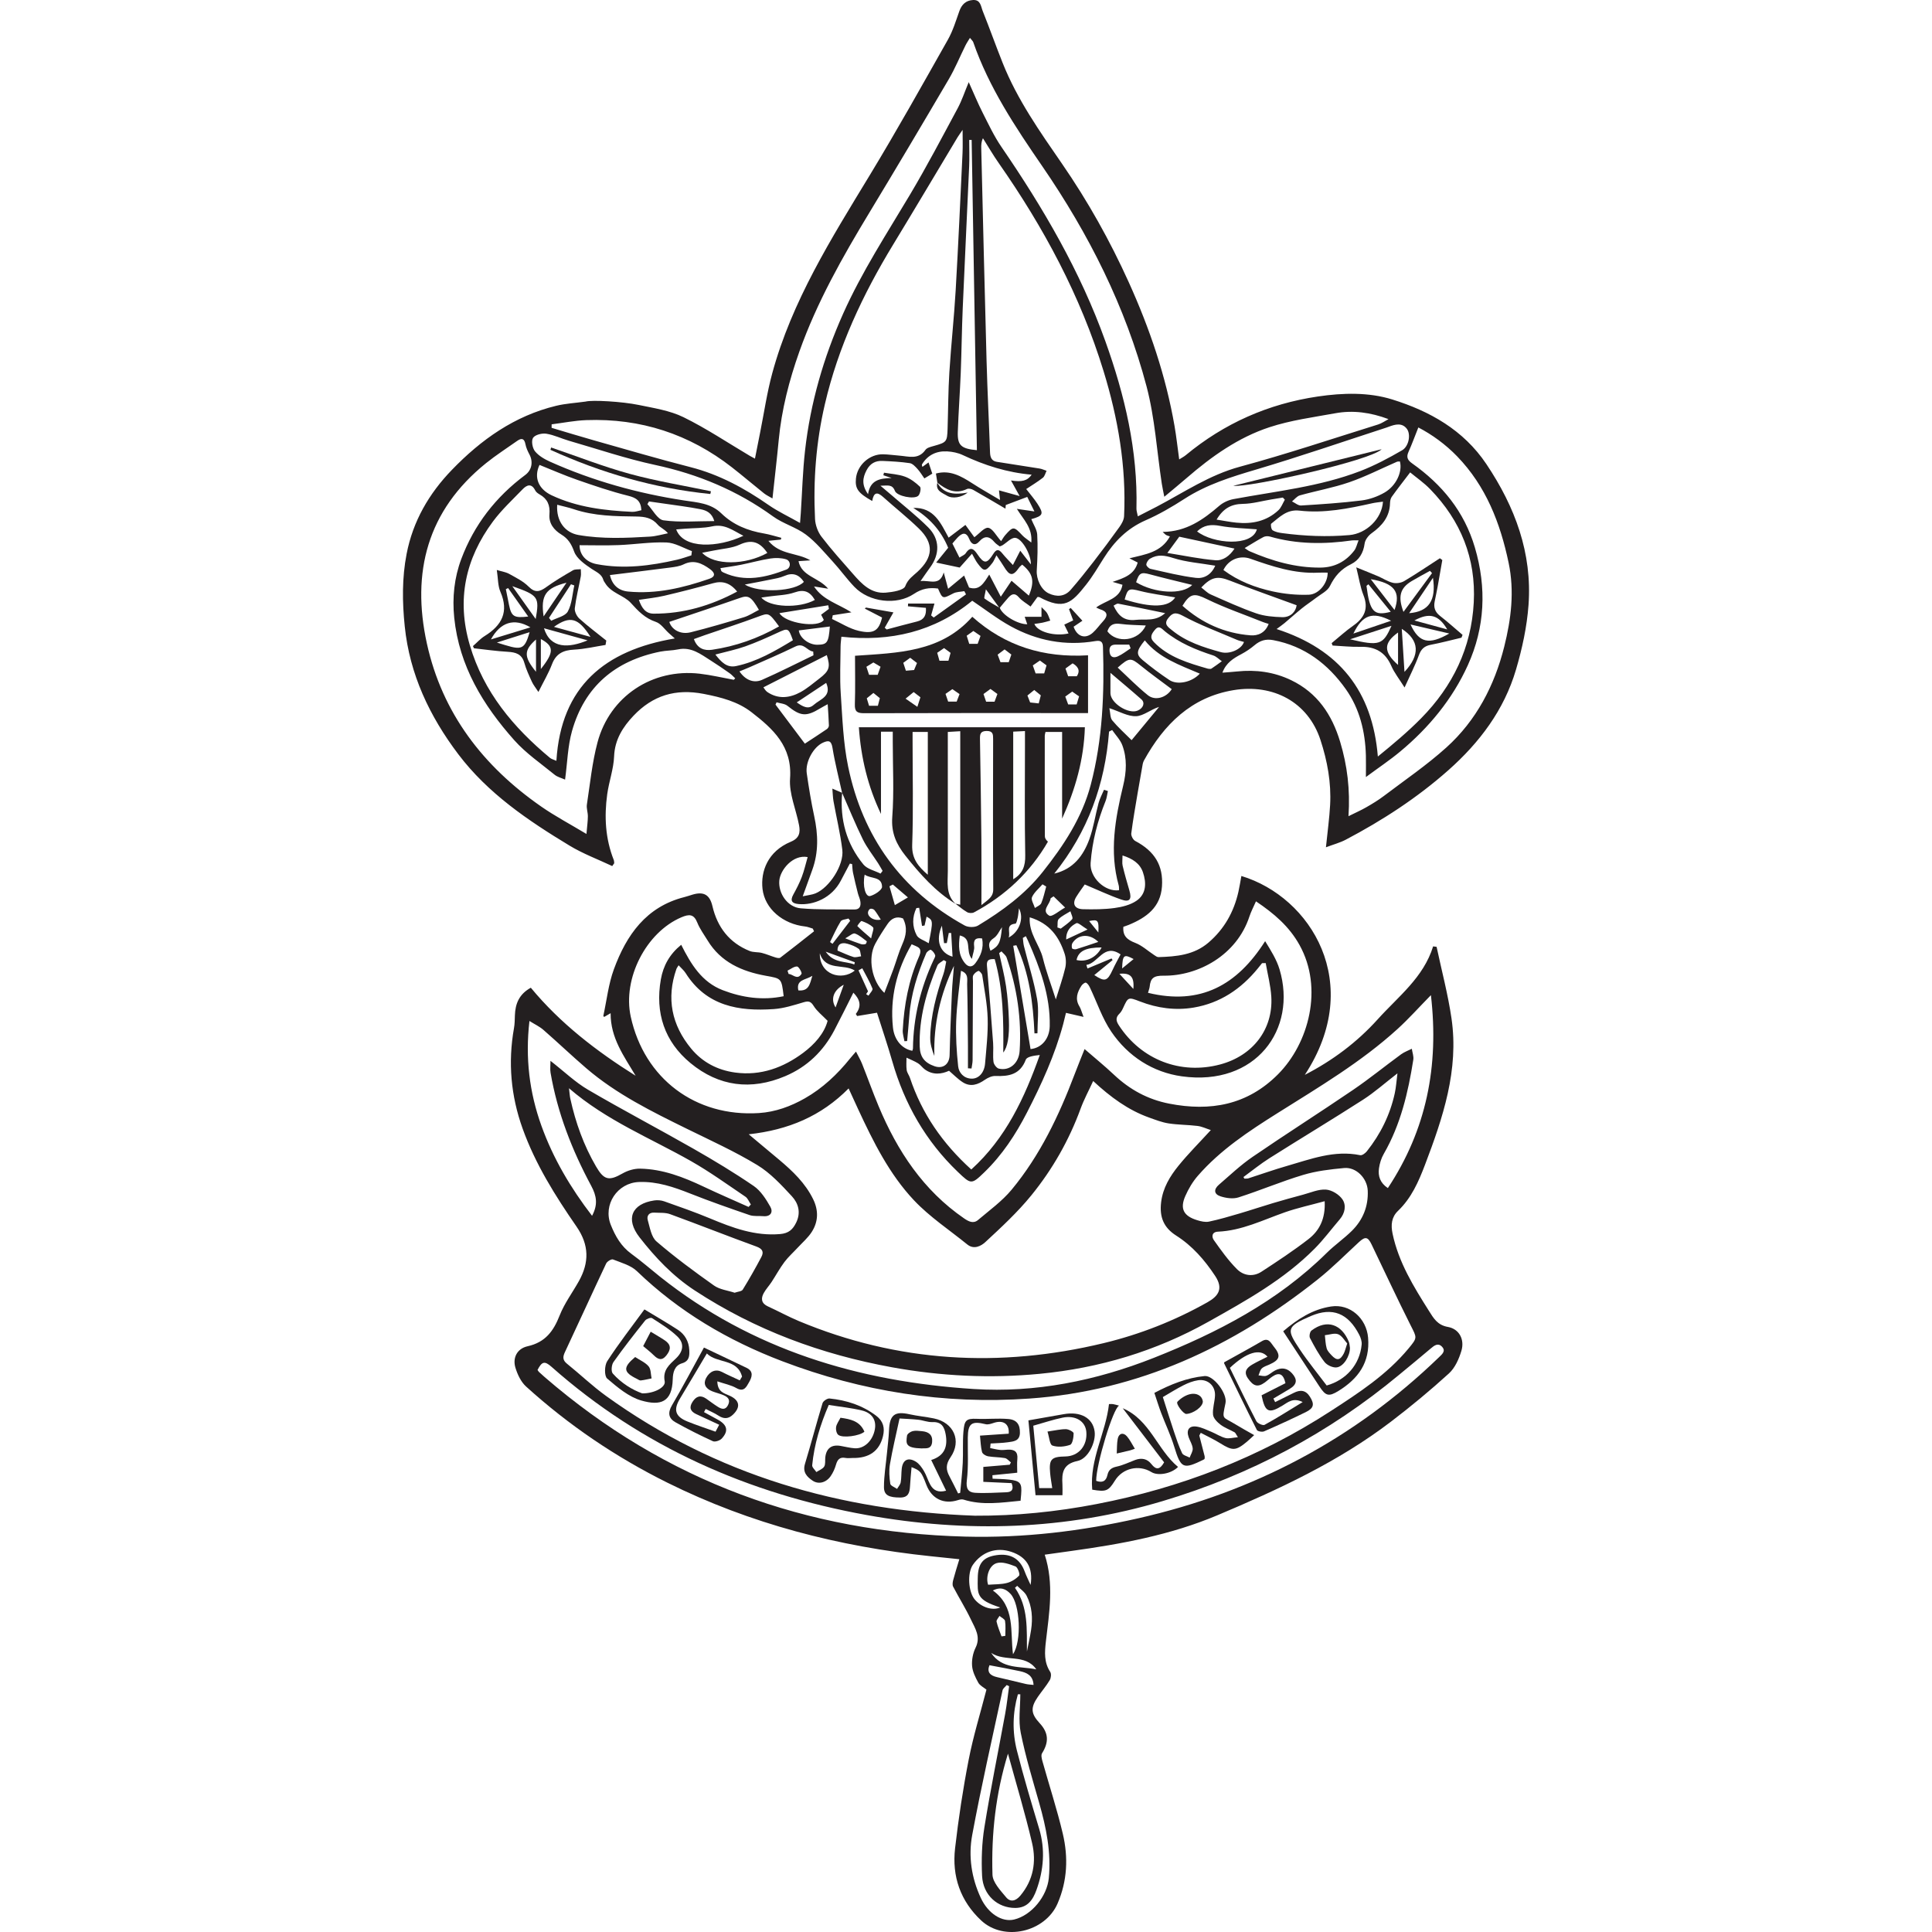 <?xml version="1.0" encoding="UTF-8"?>
<svg id="Insignias" xmlns="http://www.w3.org/2000/svg" viewBox="0 0 108 108">
  <defs>
    <style>
      .cls-1 {
        fill: #231f20;
      }
    </style>
  </defs>
  <g id="First_Class_Insignia" data-name="First Class Insignia">
    <path class="cls-1" d="M34.227,48.415c-.799-.377-1.637-.689-2.389-1.144-2.318-1.402-4.565-2.92-6.222-5.113-1.6-2.117-2.715-4.457-2.991-7.148-.14-1.359-.156-2.704.105-4.048.354-1.828,1.248-3.368,2.528-4.693,1.636-1.695,3.506-3.024,5.835-3.586.522-.126,1.067-.155,1.642-.235.368-.099,2.05-.002,2.975.19.846.176,1.735.31,2.497.683,1.282.629,2.479,1.433,3.712,2.163.067.04.137.074.283.154.102-.515.195-.987.289-1.459.222-1.106.383-2.228.678-3.313,1.097-4.036,3.301-7.53,5.443-11.06,1.515-2.496,2.939-5.047,4.376-7.589.28-.495.448-1.056.64-1.596.133-.373.365-.595.76-.62.432-.027.443.359.546.617.384.961.731,1.936,1.114,2.898.816,2.052,2.081,3.843,3.323,5.644,1.445,2.096,2.68,4.301,3.729,6.622,1.169,2.585,2.073,5.244,2.558,8.04.103.594.167,1.195.259,1.859.161-.102.271-.156.363-.233,2.155-1.786,4.622-2.875,7.387-3.283,1.397-.206,2.841-.246,4.162.166,2.087.651,3.977,1.698,5.262,3.616,1.602,2.391,2.563,4.97,2.354,7.867-.088,1.219-.355,2.446-.702,3.623-.663,2.253-2.036,4.073-3.779,5.618-1.742,1.544-3.682,2.804-5.738,3.886-.317.167-.673.26-1.106.423.087-.86.193-1.614.234-2.372.067-1.241-.153-2.444-.539-3.626-.696-2.127-2.649-3.149-4.854-2.787-2.367.389-3.899,1.915-5.014,3.934-.067.121-.082.273-.107.413-.086.468-.168.936-.246,1.406-.125.752-.26,1.502-.356,2.257-.017.133.102.359.222.422,1.091.575,1.575,1.376,1.494,2.541-.082,1.174-.872,1.74-1.847,2.145-.102.042-.208.075-.311.112-.044.507.214.726.661.897.385.147.709.452,1.062.683.074.049.161.116.24.114,1-.031,1.98-.113,2.796-.812.885-.759,1.417-1.713,1.672-2.836.066-.293.111-.59.166-.887,3.882,1.173,6.904,5.999,3.547,11.117,1.541-.796,2.905-1.808,4.079-3.11,1.146-1.272,2.553-2.326,3.093-4.072.065.008.13.017.194.025.283,1.333.637,2.655.833,4.001.42,2.881-.478,5.546-1.482,8.185-.36.946-.759,1.855-1.508,2.574-.363.348-.409.779-.303,1.281.338,1.6,1.176,2.954,2.029,4.306.26.412.475.799,1.064.902.629.11.943.7.754,1.332-.136.455-.357.957-.697,1.266-1.036.944-2.12,1.841-3.235,2.692-2.958,2.257-6.301,3.802-9.711,5.238-2.62,1.104-5.366,1.609-8.151,1.993-.503.069-1.006.141-1.499.21.528,1.627.253,3.238.066,4.844-.07.602-.112,1.168.241,1.708.07.107.046.341-.026.461-.196.327-.448.62-.666.936-.417.604-.39.938.103,1.471.499.539.526,1.053.132,1.682-.066.105-.016.305.024.449.378,1.351.816,2.688,1.138,4.052.309,1.312.255,2.63-.294,3.897-.695,1.604-2.996,2.134-4.266.951-1.167-1.087-1.643-2.473-1.464-4.033.191-1.662.442-3.32.762-4.962.255-1.311.652-2.593.992-3.912-.154-.126-.366-.226-.457-.392-.161-.292-.322-.619-.346-.941-.025-.332.047-.71.195-1.009.304-.611-.028-1.088-.258-1.574-.299-.631-.674-1.226-.998-1.846-.05-.096-.025-.251.006-.368.097-.369.214-.732.343-1.161-.543-.057-1.076-.112-1.609-.168-5.136-.537-10.068-1.804-14.711-4.11-2.88-1.43-5.52-3.215-7.9-5.375-.287-.26-.482-.677-.597-1.058-.162-.538.085-1.06.681-1.193.994-.222,1.447-.844,1.793-1.723.266-.676.718-1.279,1.076-1.92.58-1.04.58-2.016-.132-3.046-1.19-1.72-2.303-3.494-3.016-5.483-.656-1.83-.822-3.696-.481-5.61.042-.234.043-.476.051-.715.021-.647.234-1.185.89-1.546,1.64,1.984,3.664,3.545,5.859,4.921-.642-1.081-1.408-2.106-1.398-3.497-.157.092-.259.151-.361.21-.016-.021-.049-.045-.046-.061.189-.871.286-1.777.59-2.606.701-1.911,1.802-3.491,3.935-4.032.154-.039.305-.092.457-.138.633-.19.968.008,1.116.642.277,1.18.942,2.049,2.082,2.508.208.084.459.052.682.108.256.065.501.174.754.251.087.027.218.058.275.015.635-.484,1.259-.981,1.887-1.475-.023-.05-.047-.101-.07-.151-.145-.041-.287-.103-.434-.119-1.226-.134-2.249-.981-2.376-2.101-.11-.973.287-2.097,1.584-2.636.49-.203.533-.526.458-.925-.165-.875-.565-1.758-.502-2.612.131-1.798-.959-2.778-2.156-3.704-.764-.591-1.681-.829-2.661-1.021-1.603-.313-2.869.098-3.933,1.218-.587.618-1.049,1.329-1.086,2.272-.028.709-.287,1.406-.385,2.117-.172,1.25-.106,2.486.366,3.676.022.055.018.12.026.181-.037.052-.073.105-.11.157ZM47.076,44.319c-.131,1.493.24,2.85,1.191,4.007.212.257.631.344.955.509l.116-.153c-.084-.142-.163-.288-.252-.427-.285-.443-.62-.861-.851-1.331-.419-.853-.777-1.736-1.161-2.606-.183-.834-.4-1.663-.536-2.504-.065-.407-.207-.445-.527-.302-.537.24-1.006,1.077-.913,1.718.116.802.246,1.604.417,2.396.22,1.018.251,2.018-.111,3.01-.166.455-.33.911-.531,1.467.296-.065.517-.082.712-.162.777-.317,1.603-1.588,1.501-2.435-.11-.912-.33-1.811-.493-2.718-.038-.214-.04-.435-.064-.704.258.11.403.173.547.236ZM52.394,26.979l.005-.002c-.025-.16-.051-.321-.08-.506.775-.214,1.403.14,2.028.544.473.306.965.582,1.555.934-.03-.278-.042-.389-.058-.539.373.104.697.194,1.154.32-.201-.362-.338-.609-.484-.872.615.098.919.018,1.157-.323-1.367-.119-2.632-.521-3.85-1.096-.267-.126-.581-.19-.878-.206-.596-.031-1.085.201-1.404.728-.017.029.013.086.023.138.111-.08.21-.151.344-.248.081.243.144.432.209.626-.154.093-.28.168-.443.267-.126-.177-.239-.37-.386-.531-.121-.132-.273-.3-.431-.323-.503-.075-1.015-.101-1.525-.124-.398-.018-.694.146-.889.521-.221.423-.284.818.083,1.338.117-.775.63-.889,1.317-.903-.232-.078-.347-.117-.461-.155l.035-.143c.392.068.802.086,1.17.22.312.113.601.333.843.566.072.069.01.405-.097.505-.229.213-1.189.023-1.304-.271-.151-.39-.403-.296-.81-.291.26.22.426.357.589.498.697.606,1.429,1.178,2.08,1.829.659.659.657,1.495.107,2.241-.164.222-.317.451-.535.763.519-.067,1.07.3,1.297-.484.074.278.149.556.245.913.329-.272.59-.488.894-.74.114.277.202.489.277.672.583.186.82-.241,1.128-.728.228.437.412.791.646,1.239.245-.365.416-.619.6-.892.346.297.651.56.968.832.338-.798.239-1.234-.372-1.732-.055.051-.123.095-.166.157-.352.504-.534.493-.859-.053-.094-.158-.202-.306-.414-.625-.106.202-.15.328-.228.427-.392.501-.469.502-.834.011-.103-.139-.176-.301-.305-.528-.328.368-.515.579-.689.774-.035-.007-1.255-.266-1.314-.279.259-.32.502-.618.671-.827-.419-1.011-1.092-1.703-1.952-2.228,1.168-.038,1.538.86,1.977,1.662.351-.266.637-.482.939-.711.18.248.326.45.499.688.284-.207.564-.563.778-.527.246.041.434.429.719.747.068-.101.136-.23.229-.337.441-.501.486-.494.954.009.126.135.289.234.504.404.075-.832-.437-1.279-.807-1.882.344.051.596.088.981.144-.167-.339-.283-.575-.4-.812-.449.169-.825.311-1.201.453-.006.068-.012.136-.018.204-.599-.351-1.194-.708-1.799-1.048-.099-.056-.263-.094-.354-.05-.654.314-1.165.031-1.658-.36ZM55.877,33.993c-.224-.307-.447-.615-.765-1.051-.042.271-.123.482-.073.519.266.197.564.351.851.52.153.415,1,.92,1.534.915-.047-.137-.094-.275-.143-.416h.939v-.541c.15.158.252.234.312.335.077.129.121.277.179.418-.144.039-.286.085-.431.115-.147.031-.297.047-.459.071.181.456,1.15.709,1.912.531-.081-.166-.156-.321-.24-.492.183-.087.333-.158.499-.237-.085-.229-.16-.429-.234-.628.032-.022.063-.044.095-.067.21.23.42.459.654.715-.214.145-.355.241-.492.334.195.558.653.706,1.069.34.213-.188.377-.43.573-.639.302-.323.262-.549-.174-.68-.054-.016-.103-.047-.207-.096.544-.404,1.337-.467,1.471-1.27-.182-.053-.318-.093-.554-.162.66-.218,1.218-.408,1.405-1.081-.152-.077-.267-.136-.463-.236.905-.224,1.778-.333,2.264-1.224-.11-.039-.169-.051-.218-.081-.051-.032-.091-.081-.187-.17,1.327-.016,2.265-.685,3.164-1.46.214-.185.512-.322.792-.374,2.381-.445,4.808-.689,7.088-1.567.81-.312,1.587-.726,2.339-1.162.382-.222.501-.893.266-1.202-.268-.351-.648-.251-1.005-.117-.045.017-.089.034-.135.049-2.426.788-4.838,1.62-7.282,2.345-1.398.415-2.769.838-4.007,1.638-.695.449-1.419.871-2.175,1.201-1.03.451-1.755,1.188-2.337,2.113-.315.5-.616,1.013-.98,1.475-.819,1.037-1.236,1.447-2.62.708-.025-.013-.062-.005-.109-.007-.112.155-.23.318-.384.531-.242-.186-.485-.32-.654-.517-.232-.27-.407-.181-.59.019-.17.186-.324.386-.491.584ZM61.108,60.431c-.258.562-.516,1.037-.7,1.54-.648,1.772-1.573,3.394-2.754,4.847-.77.947-1.678,1.787-2.577,2.619-.226.209-.63.434-1.004.13-1.002-.814-2.102-1.538-2.98-2.469-1.378-1.461-2.273-3.266-3.117-5.081-.176-.38-.349-.761-.538-1.173-1.533,1.549-3.361,2.319-5.584,2.564.643.538,1.178.982,1.71,1.43.749.631,1.452,1.299,1.892,2.199.307.628.291,1.25-.077,1.826-.21.329-.522.595-.791.886-.246.267-.523.511-.739.8-.265.354-.476.747-.719,1.117-.139.212-.318.401-.439.622-.17.312-.127.576.238.742.58.265,1.142.574,1.73.82,5.537,2.31,11.224,2.63,17.027,1.234,2.042-.491,3.985-1.256,5.815-2.289.596-.337.907-.744.427-1.47-.59-.893-1.274-1.679-2.18-2.256-.696-.443-.941-1.033-.84-1.865.097-.802.494-1.452.977-2.047.538-.662,1.145-1.268,1.801-1.985-.268-.087-.5-.201-.743-.231-.537-.066-1.083-.06-1.616-.142-.368-.056-.726-.197-1.08-.323-1.179-.419-2.165-1.145-3.137-2.046ZM54.484,84.729c2.306.012,4.578-.22,6.824-.653,4.687-.903,9.07-2.593,13.084-5.198,1.57-1.019,3.139-2.038,4.35-3.502.506-.611.465-.589.112-1.292-.753-1.495-1.458-3.015-2.185-4.524-.208-.431-.355-.447-.706-.123-.763.704-1.497,1.446-2.308,2.09-4.73,3.761-10.006,6.224-16.115,6.654-4.757.336-9.357-.393-13.806-2.086-3.031-1.153-5.777-2.769-8.129-5.035-.342-.33-.875-.472-1.338-.656-.088-.035-.327.11-.382.226-.777,1.644-1.528,3.3-2.302,4.946-.128.272-.139.455.113.658.734.591,1.419,1.249,2.181,1.799,6.153,4.44,13.105,6.426,20.607,6.695ZM47.851,58.785c.139.278.259.479.344.694.312.785.595,1.582.921,2.361,1.047,2.504,2.499,4.703,4.78,6.271.262.18.521.305.779.086.643-.546,1.344-1.051,1.877-1.694,1.583-1.912,2.64-4.13,3.515-6.439.198-.523.411-1.04.562-1.42.562.488,1.12.941,1.642,1.433.881.831,1.891,1.384,3.087,1.617,2.303.449,4.371.082,6.086-1.643,1.717-1.727,2.545-4.806,1.2-7.225-.579-1.041-1.42-1.758-2.434-2.441-.142.324-.277.576-.365.843-.71,2.172-2.871,3.334-4.792,3.313-.563-.006-.737.134-.786.618-.009.088-.046.172-.092.34,2.93.713,4.984-.427,6.547-2.888.327.532.644,1.033.807,1.581.997,3.343-1.33,6.547-5.458,5.976-1.622-.224-3.013-1.117-3.949-2.496-.51-.751-.802-1.65-1.2-2.479-.049-.102-.125-.221-.219-.261-.052-.022-.195.086-.248.168-.234.362-.371.739-.114,1.159.084.137.121.303.23.586-.401-.093-.669-.154-.982-.226-.051.208-.1.42-.156.631-.466,1.733-1.209,3.354-2.026,4.943-.632,1.23-1.384,2.374-2.384,3.34-.718.694-.743.681-1.476-.02-1.799-1.722-2.984-3.802-3.668-6.186-.263-.916-.571-1.819-.854-2.715-.405.068-.758.126-1.111.185-.024-.039-.049-.078-.073-.118.358-.46.21-.831-.137-1.188-.361.716-.702,1.413-1.063,2.099-.616,1.171-1.517,2.046-2.743,2.566-1.91.811-3.715.579-5.3-.73-1.453-1.201-1.984-2.807-1.656-4.677.135-.77.493-1.412,1.138-1.935.546,1.088,1.152,2.088,2.321,2.537,1.1.422,2.233.582,3.406.338-.12-1.023-.127-.985-1.007-1.145-1.324-.24-2.507-.756-3.246-1.975-.199-.328-.434-.642-.574-.994-.195-.491-.463-.478-.887-.299-1.971.836-3.301,3.421-2.834,5.557.758,3.465,3.621,5.617,7.169,5.387.921-.06,1.77-.372,2.559-.82.997-.566,1.822-1.345,2.539-2.238.086-.107.179-.208.327-.38ZM57.65,29.021c.125.311.315.582.331.863.038.666.016,1.338-.026,2.006-.029.465.227,1.074.674,1.283.433.203.883.188,1.222-.2.439-.503.856-1.026,1.265-1.554.497-.642.984-1.293,1.457-1.954.127-.178.255-.402.264-.611.131-2.776-.341-5.482-1.149-8.114-1.288-4.2-3.346-8.031-5.859-11.624-.314-.449-.589-.925-.882-1.389-.095.204-.099.387-.094.569.097,3.959.188,7.918.297,11.876.047,1.708.135,3.415.194,5.123.01.277.094.475.379.521.797.13,1.595.246,2.392.376.133.022.26.083.389.126-.067.132-.102.306-.208.389-.293.23-.616.422-.93.631.226.294.449.547.631.827.364.562.319.67-.347.856ZM30.771,59.301c.783.611,1.39,1.2,2.1,1.615,1.941,1.136,3.934,2.181,5.888,3.296,1.149.656,2.285,1.34,3.376,2.087.393.27.685.733.928,1.161.163.288.026.564-.398.525-.254-.024-.527.02-.76-.06-1.112-.381-2.222-.77-3.314-1.202-.927-.367-1.854-.686-2.869-.648-1.217.045-2.028,1.275-1.577,2.399.253.63.576,1.199,1.147,1.614.555.403,1.073.857,1.61,1.285,5.13,4.078,11.108,5.864,17.525,6.274,3.458.221,6.841-.464,10.069-1.741,3.55-1.405,6.91-3.142,9.668-5.867.442-.437.961-.795,1.403-1.231.618-.61.928-1.368.891-2.247-.029-.695-.644-1.329-1.319-1.267-.772.071-1.558.164-2.296.386-1.22.366-2.398.868-3.612,1.256-.303.097-.698.041-1.012-.063-.362-.121-.379-.39-.081-.646.617-.532,1.213-1.099,1.882-1.557,1.857-1.272,3.759-2.479,5.62-3.746.919-.626,1.784-1.331,2.683-1.988.179-.131.398-.207.598-.309.03.206.114.42.083.615-.289,1.833-.709,3.627-1.65,5.259-.14.242-.229.532-.268.81-.061.429.059.815.496,1.104,2.155-3.26,2.866-6.806,2.407-10.785-.687.701-1.247,1.329-1.866,1.892-2.032,1.85-4.389,3.244-6.701,4.698-1.612,1.014-3.2,2.059-4.463,3.509-.288.331-.523.729-.7,1.132-.312.711-.095,1.119.669,1.351.209.064.451.121.655.078.573-.121,1.137-.287,1.7-.453.626-.184,1.244-.393,1.869-.579.56-.167,1.123-.323,1.688-.474.427-.114.865-.314,1.285-.284.327.024.734.274.92.549.22.326.144.769-.15,1.111-.467.545-.897,1.128-1.401,1.636-1.72,1.735-3.83,2.906-5.937,4.088-2.942,1.65-6.095,2.593-9.438,2.914-2.766.266-5.521.132-8.255-.365-3.953-.719-7.649-2.082-11.027-4.295-1.226-.803-2.203-1.837-3.085-2.968-.804-1.03-.442-1.88.826-2.065.181-.026.386-.008.558.053.855.303,1.714.602,2.551.951,1.26.526,2.516.999,3.926.876.471-.041.705-.25.897-.648.272-.563.113-1.078-.243-1.463-.59-.638-1.205-1.304-1.937-1.747-1.252-.759-2.595-1.369-3.913-2.016-1.98-.973-3.959-1.947-5.648-3.398-.811-.697-1.585-1.437-2.391-2.14-.216-.189-.488-.314-.782-.499-.24,2.081,0,3.995.667,5.852.658,1.833,1.637,3.483,2.833,5.039.337-.629.257-1.111-.048-1.678-1.07-1.988-1.888-4.081-2.272-6.322-.032-.187-.004-.383-.004-.664ZM48.756,28.006c-.79-.444-.962-.69-.909-1.251.072-.754.762-1.379,1.522-1.36.302.007.604.052.906.075.516.039,1.06.244,1.459-.323.087-.123.303-.171.469-.218.712-.201.744-.229.768-.963.034-1.05.033-2.102.099-3.15.095-1.526.263-3.047.352-4.573.149-2.566.263-5.133.385-7.701.018-.386.003-.774.003-1.281-.144.212-.219.311-.283.416-1.199,1.998-2.387,4.003-3.598,5.994-1.701,2.796-3.076,5.725-3.82,8.933-.491,2.114-.655,4.251-.548,6.41.017.338.156.72.361.988.551.722,1.163,1.398,1.762,2.082.487.557,1.005,1.113,1.826,1.046.389-.032,1.007-.131,1.094-.361.149-.395.43-.571.684-.805.88-.808.932-1.589.078-2.417-.64-.621-1.344-1.176-2.008-1.773-.323-.29-.517-.256-.601.231ZM44.723,29.232c.022-.289.034-.427.043-.565.076-1.16.106-2.325.236-3.478.3-2.66,1.035-5.203,2.128-7.651,1.047-2.344,2.445-4.482,3.751-6.677.937-1.575,1.789-3.202,2.658-4.817.227-.422.377-.885.614-1.452.294.651.512,1.186.773,1.699.331.652.644,1.323,1.056,1.924,2.335,3.409,4.407,6.948,5.809,10.862,1.087,3.032,1.817,6.113,1.737,9.355-.003.117.041.235.078.432.398-.204.736-.373,1.071-.549,1.517-.798,2.933-1.766,4.637-2.226,2.598-.702,5.153-1.56,7.724-2.361.205-.064.387-.198.58-.299-1.009-.378-1.984-.508-2.968-.329-1.236.225-2.498.391-3.684.781-1.747.573-3.24,1.636-4.628,2.837-.391.339-.793.666-1.253,1.052-.06-.312-.109-.525-.142-.741-.275-1.812-.385-3.667-.85-5.428-1.177-4.454-3.227-8.521-5.835-12.317-1.501-2.184-2.974-4.392-3.853-6.926-.023-.067-.09-.12-.185-.241-.102.172-.188.295-.253.428-.311.628-.578,1.282-.932,1.885-1.463,2.493-2.938,4.978-4.434,7.451-1.506,2.49-2.938,5.015-3.915,7.768-.57,1.606-.995,3.249-1.156,4.953-.1,1.059-.226,2.116-.349,3.261-.174-.103-.337-.177-.473-.285-.6-.478-1.183-.977-1.787-1.449-2.393-1.868-5.113-2.752-8.144-2.644-.649.023-1.293.154-1.94.235-.001.065-.002.13-.003.196.801.238,1.6.484,2.404.711,1.787.505,3.57,1.029,5.369,1.489,1.605.411,3.015,1.181,4.36,2.116.518.36,1.099.631,1.756,1.002ZM41.019,38.001c.027-.027.054-.055.08-.082-.105-.096-.2-.206-.315-.287-.346-.243-.695-.483-1.053-.708-.558-.352-1.087-.78-1.828-.622-.326.069-.668.059-.995.125-2.519.507-4.232,1.949-4.934,4.444-.238.848-.257,1.757-.386,2.71-.201-.091-.426-.143-.586-.274-.766-.626-1.601-1.196-2.253-1.928-1.744-1.959-3.078-4.142-3.357-6.844-.117-1.135.004-2.244.392-3.281.714-1.91,1.93-3.48,3.578-4.703.374-.277.449-.744.234-1.146-.095-.179-.185-.371-.222-.567-.062-.326-.21-.369-.46-.194-.585.413-1.19.801-1.747,1.25-3.278,2.641-4.179,6.098-3.304,10.079.859,3.904,3.149,6.859,6.388,9.112.764.532,1.594.97,2.532,1.534.038-.44.077-.711.079-.983.002-.222-.087-.451-.054-.664.178-1.161.292-2.342.593-3.472.687-2.577,3.065-4.143,5.707-3.84.641.074,1.272.225,1.908.341ZM78.829,26.406c-.376.494-.711.922-1.028,1.364-.068.095-.095.237-.098.358-.018.765-.443,1.261-1.032,1.683-.18.129-.361.368-.388.577-.068.527-.32.936-.76,1.151-.561.274-.907.668-1.179,1.221-.138.281-.507.453-.78.664-.261.202-.54.382-.797.59-.328.265-.64.55-.964.82-.133.111-.277.208-.441.33,3.507,1.136,5.358,3.467,5.661,7.126.843-.686,1.672-1.377,2.425-2.143,1.761-1.791,2.802-3.93,2.936-6.467.13-2.468-.725-4.568-2.43-6.328-.357-.369-.789-.666-1.126-.946ZM31.103,42.529c.257-4.165,2.713-6.182,6.619-6.839-.132-.117-.233-.206-.332-.296-.24-.216-.444-.535-.725-.629-.609-.204-.982-.598-1.403-1.063-.385-.425-1.099-.541-1.437-1.11-.033-.055-.077-.107-.094-.166-.098-.342-.391-.446-.657-.625-.381-.256-.837-.574-.979-.967-.155-.428-.342-.725-.71-.949-.423-.257-.713-.629-.671-1.133.042-.506-.107-.864-.546-1.112-.095-.054-.2-.129-.247-.222-.211-.421-.475-.31-.714-.061-.564.585-1.169,1.145-1.651,1.794-1.544,2.083-2.042,4.37-1.294,6.911.774,2.628,2.433,4.598,4.483,6.304.08.066.193.091.358.165ZM47.034,35.592c-.017.199-.044.369-.045.539-.004.877-.05,1.758.009,2.632.092,1.366.137,2.751.413,4.085.813,3.935,2.975,6.937,6.518,8.889.195.107.557.114.742.003,1.357-.818,2.629-1.75,3.624-3.007,1.166-1.472,2.194-3.021,2.68-4.869.664-2.528.764-5.105.682-7.699-.009-.276-.111-.382-.422-.329-1.677.286-3.27-.019-4.746-.832-.746-.411-1.426-.943-2.14-1.423-2.108,1.728-4.567,2.31-7.314,2.012ZM79.286,23.896c-.194.486-.357.936-.553,1.372-.132.295-.042.46.207.636,1.676,1.185,2.913,2.688,3.506,4.699.665,2.253.566,4.468-.394,6.584-.86,1.896-2.177,3.492-3.783,4.827-.579.482-1.209.902-1.914,1.424,0-.509.008-.858-.001-1.207-.037-1.336-.351-2.617-1.12-3.703-.993-1.403-2.303-2.412-4.057-2.743-.422-.08-.738.022-1.051.286-.225.19-.475.358-.735.496-.439.233-.851.478-1.057,1.036.308-.025.561-.04.813-.067,1.054-.111,2.071.025,3.03.487,1.463.705,2.279,1.92,2.737,3.441.401,1.33.566,2.679.467,4.162.387-.192.704-.331,1.002-.503.332-.191.662-.39.967-.621,1.178-.892,2.407-1.729,3.501-2.715,1.677-1.512,2.69-3.458,3.237-5.639.386-1.542.579-3.095.245-4.686-.467-2.226-1.265-4.283-2.875-5.949-.655-.678-1.412-1.223-2.172-1.618ZM30.049,76.581c.026.037.047.081.081.113.104.099.212.195.321.289,6.749,5.834,14.634,8.681,23.504,8.914,3.273.086,6.504-.303,9.691-1.027,6.423-1.457,12.049-4.413,16.797-9.002.179-.173.397-.35.159-.593-.217-.222-.424-.063-.622.106-.583.498-1.179.981-1.769,1.471-3.921,3.26-8.338,5.603-13.216,7.059-5.443,1.625-10.973,1.786-16.542.781-6.607-1.193-12.558-3.801-17.622-8.286-.385-.341-.537-.302-.783.175ZM52.437,32.9c-.484-.066-.906.001-1.345.297-.981.66-2.511.462-3.329-.389-.43-.447-.792-.958-1.212-1.416-.48-.523-.939-1.087-1.501-1.509-.554-.415-1.274-.607-1.836-1.015-1.993-1.444-4.188-2.362-6.594-2.878-1.627-.35-3.214-.889-4.816-1.352-.427-.123-.838-.327-1.271-.394-.239-.037-.623.061-.735.232-.108.166-.036.575.109.752.209.256.536.444.848.584,2.394,1.071,4.899,1.769,7.49,2.164.736.112,1.49.149,2.075.719.662.645,1.481.974,2.384,1.126.328.056.648.161.971.243-.008.033-.016.065-.023.098-.216.022-.431.044-.698.071.651.799,1.616.651,2.346,1.091-.214.014-.428.029-.663.045.179.859,1.124.902,1.658,1.54-.324-.051-.516-.082-.791-.126.504.768,1.324.956,2.091,1.447-.438.068-.741.115-1.043.162-.013.07-.027.139-.04.209.494.227.969.541,1.488.662.853.199,1.134-.018,1.308-.743-.327-.169-.645-.334-.964-.499l.061-.059c.506.089,1.012.178,1.538.27-.165.291-.326.574-.486.857.036.033.071.066.107.099.566-.149,1.13-.307,1.698-.446.404-.099.528-.359.497-.763-.343-.029-.673-.058-1.004-.086.003-.051.005-.102.008-.153h1.474c-.057.204-.121.433-.186.661.048.04.097.079.145.119.602-.432,1.204-.863,1.805-1.295-.031-.06-.062-.119-.094-.179-.208.039-.44.033-.62.126-.598.308-.591.321-.85-.272ZM37.934,53.96c-.061.102-.103.152-.123.209-.572,1.641-.262,3.133.827,4.451.629.76,1.472,1.202,2.461,1.336,1.43.194,2.693-.277,3.802-1.104.624-.466,1.174-1.073,1.363-1.787-.302-.312-.595-.535-.777-.828-.162-.261-.286-.292-.565-.21-.547.162-1.106.343-1.67.381-1.958.134-3.763-.166-4.926-2.013-.097-.154-.246-.275-.392-.435ZM70.754,53.837c-.068.001-.136.003-.204.004-.078.098-.155.196-.234.292-.939,1.152-2.113,1.942-3.589,2.191-1.022.172-2.031.034-3.005-.343-.658-.255-.66-.242-.936.359-.053.115-.116.235-.205.321-.226.219-.201.403-.032.662,1.251,1.918,3.445,2.771,5.659,2.181,1.826-.487,2.965-1.961,2.859-3.781-.037-.632-.205-1.257-.313-1.885ZM54.296,65.375c1.938-1.757,2.977-4.006,3.829-6.4-.317.036-.715.087-.783.264-.316.829-.941.938-1.695.909-.195-.008-.421.094-.588.21-.396.278-.803.418-1.237.143-.271-.172-.499-.413-.77-.644-.425.193-.899.249-1.349-.072-.14-.1-.24-.257-.385-.346-.202-.125-.429-.211-.645-.314,0,.232-.021.467.011.694.022.151.134.287.184.437.663,1.982,1.803,3.646,3.425,5.117ZM31.807,60.835c.035.278.042.436.076.588.292,1.331.746,2.599,1.434,3.781.446.767.722.828,1.49.389.284-.162.647-.27.972-.265,1.267.023,2.425.472,3.556,1.008.829.393,1.674.756,2.511,1.132.042-.046.084-.092.127-.137-.099-.147-.166-.341-.302-.433-1.002-.677-1.987-1.39-3.037-1.987-2.268-1.29-4.721-2.261-6.827-4.077ZM41.066,72.264c.181-.064.392-.072.453-.171.367-.594.712-1.204,1.039-1.821.15-.283.076-.462-.276-.59-1.613-.586-3.209-1.22-4.82-1.809-.27-.099-.588-.068-.885-.086-.299-.019-.435.181-.366.422.119.415.197.94.489,1.19,1.023.879,2.112,1.684,3.214,2.463.321.227.768.274,1.152.402ZM69.511,65.798c.016.029.033.058.049.087.077-.004.159.007.229-.016.713-.228,1.418-.482,2.137-.688,1.34-.384,2.663-.904,4.11-.605.106.022.284-.108.369-.215.767-.963,1.301-2.044,1.564-3.249.074-.338.094-.688.149-1.111-.704.544-1.278,1.058-1.918,1.47-1.732,1.113-3.498,2.174-5.238,3.274-.504.319-.969.699-1.451,1.051ZM74.05,67.148c-.801.22-1.528.376-2.224.62-1.227.43-2.404,1.025-3.739,1.083-.356.015-.359.293-.233.471.399.564.805,1.134,1.29,1.621.369.371.902.452,1.372.147.893-.582,1.786-1.17,2.628-1.822.609-.472.956-1.132.906-2.12ZM56.41,94.26c-.045-.022-.089-.044-.134-.066-.08.1-.21.189-.234.3-.579,2.694-1.194,5.381-1.696,8.09-.22,1.185-.04,2.392.481,3.51.409.878,1.186,1.369,1.861,1.209.985-.234,1.845-1.309,1.941-2.316.138-1.445-.145-2.823-.536-4.197-.37-1.301-.766-2.599-1.032-3.923-.139-.693-.025-1.437-.025-2.157-.045,0-.09,0-.135,0-.297,1.042-.32,2.106-.054,3.151.373,1.465.807,2.916,1.242,4.365.35,1.165.254,2.305-.15,3.424-.194.537-.488,1.003-1.184,1.005-.982.003-1.804-.709-1.856-1.795-.043-.902-.014-1.826.13-2.716.342-2.123.775-4.231,1.162-6.347.093-.509.147-1.025.219-1.537ZM56.346,98.03c-.682,2.217-.936,4.477-.866,6.763.013.432.446.882.76,1.263.238.288.536.224.798-.089.729-.87.901-1.888.658-2.932-.388-1.667-.886-3.308-1.35-5.005ZM62.171,40.809c-.058.029-.116.058-.174.087-.224,2.95-1.191,5.615-3.063,7.939,1.067-.25,1.626-1.004,1.961-1.921.237-.651.334-1.353.516-2.027.069-.255.201-.493.304-.739.072.024.145.048.217.072-.042.188-.06.385-.131.561-.448,1.112-.745,2.249-.835,3.456-.061.814.804,1.635,1.59,1.527-.006-.089.004-.184-.02-.27-.529-1.885-.196-3.738.249-5.573.187-.773.226-1.521-.045-2.256-.115-.313-.375-.572-.57-.856ZM54.315,7.821c-.045,0-.09,0-.135,0,0,.49.018.98-.003,1.469-.116,2.647-.247,5.293-.36,7.939-.052,1.206-.063,2.414-.111,3.621-.044,1.097-.126,2.192-.164,3.29-.026.752.181.945,1.067,1.026-.098-5.787-.196-11.565-.293-17.344ZM77.309,28.043c-.232.034-.42.049-.602.09-1.34.299-2.689.571-4.067.411-.708-.082-1.111.365-1.575.728-.049.038-.005.317.071.367.152.099.355.138.542.163,1.248.166,2.498.219,3.756.109.935-.082,1.813-.902,1.875-1.869ZM53.72,54.269c-.096.954-.235,1.881-.268,2.812-.03.839.02,1.687.109,2.523.039.368.318.681.747.693.402.012.715-.334.758-.844.071-.842.17-1.688.145-2.529-.024-.808-.186-1.612-.305-2.415-.014-.092-.169-.25-.209-.236-.113.04-.23.137-.289.243-.048.087-.018.218-.019.33-.006,1.472-.01,2.944-.02,4.416-.001.156-.04.312-.061.468-.066-.004-.133-.008-.199-.012,0-.417.003-.835,0-1.252-.011-1.149-.014-2.299-.045-3.448-.007-.255.101-.594-.346-.749ZM68.391,31.865c.841.626,1.78.982,2.758,1.196.655.143,1.343.209,2.012.185.577-.02,1.072-.67,1.055-1.235-.171,0-.345-.008-.518.001-1.335.069-2.574-.347-3.804-.78-.57-.201-1.21.026-1.504.632ZM69.579,30.638c.134.088.195.143.267.174,1.266.548,2.572.93,3.967.917.786-.007,1.42-.337,1.894-.957.107-.141.144-.335.238-.565-.202,0-.281-.009-.356.001-1.547.221-3.083.223-4.6-.214-.11-.032-.26-.026-.358.025-.322.169-.629.366-1.052.618ZM55.607,53.617c-.303-.015-.465.034-.436.366.127,1.44.24,2.882.345,4.324.026.349-.023.706.021,1.052.018.141.171.346.298.377.597.145,1.119-.299,1.163-.983.115-1.789-.144-3.531-.727-5.223-.046-.133-.189-.233-.287-.348-.043.032-.087.063-.13.095.131.616.292,1.227.384,1.849.091.613.136,1.236.159,1.856.037.953-.073,1.558-.314,1.855.019-1.773.006-3.502-.477-5.219ZM31.147,28.217c-.062.929.446,1.561,1.191,1.69,1.331.231,2.665.169,3.999.09.337-.02.669-.122,1.003-.187-.205-.241-.436-.318-.569-.477-.323-.384-.724-.453-1.191-.459-1.178-.014-2.36-.026-3.498-.407-.292-.098-.596-.161-.935-.251ZM30.159,25.989c-.333.704-.055,1.354.679,1.699,1.426.671,2.952.85,4.499.924.176.008.356-.061.517-.091-.03-.529-.285-.694-.734-.806-.966-.241-1.913-.565-2.854-.892-.714-.248-1.407-.554-2.107-.834ZM53.33,53.986c-.769,1.597-1.151,3.267-1.098,5.044-.14-.348-.239-.697-.232-1.043.028-1.219.338-2.385.736-3.531.079-.226.108-.47.159-.706-.046-.027-.092-.054-.138-.08-.122.1-.302.175-.356.304-.609,1.446-1.037,2.936-.989,4.527.018.58.267.906.827,1.101.479.167.834-.116.845-.622.027-1.164.076-2.327.128-3.49.023-.502.077-1.002.116-1.503ZM38.649,31.045c.009-.079.019-.158.028-.238-.474-.17-.943-.465-1.422-.483-.887-.034-1.78.112-2.672.147-.727.029-1.456.006-2.185.006-.004.5.334.941.957,1.059,1.516.287,3.014.094,4.499-.249.269-.062.53-.16.795-.242ZM78.257,25.796c-.079.007-.13,0-.171.018-.886.385-1.751.83-2.662,1.144-.898.31-1.844.477-2.761.734-.165.046-.294.222-.439.338.17.08.345.238.509.228,1.127-.069,2.256-.143,3.375-.282.444-.055.904-.218,1.292-.444.654-.38,1.007-1.166.856-1.737ZM51,58.738c.018-.062.034-.092.035-.123.02-1.739.424-3.388,1.157-4.96.04-.085.109-.196.083-.264-.044-.117-.135-.237-.241-.297-.039-.022-.217.102-.256.192-.487,1.129-.858,2.29-.949,3.526-.034.461-.08.922-.12,1.383-.05.003-.1.006-.15.009-.034-.202-.105-.406-.095-.606.073-1.421.335-2.813.906-4.116.233-.532-.088-.541-.408-.697-.847,1.46-1.217,2.999-1.046,4.648.075.72.524,1.204,1.083,1.306ZM34.096,32.147c.123.553.477.869,1.018.921,1.571.151,3.072-.204,4.541-.714.341-.118.335-.325.032-.542-.45-.323-.903-.544-1.474-.264-.222.109-.489.144-.74.177-1.12.147-2.241.28-3.378.421ZM45.149,47.911c-.84-.155-1.538.731-1.586,1.32-.058.71.458,1.48,1.195,1.544.996.086,2.002.053,3.003.066.309.004.371-.205.333-.453-.024-.155-.1-.302-.139-.456-.095-.378-.188-.756-.269-1.137-.034-.16-.036-.328-.052-.492l-.127-.028c-.167.316-.336.632-.501.949-.514.992-1.553,1.386-2.359,1.314-.351-.031-.502-.163-.303-.526.176-.32.347-.648.476-.989.136-.358.22-.735.329-1.114ZM72.482,33.834c-1.267-.465-2.516-.902-3.747-1.383-.66-.258-1.008-.212-1.583.389.177.134.333.305.527.39.84.371,1.678.755,2.543,1.056.454.158.962.2,1.448.214.478.014.765-.305.812-.666ZM57.994,57.762c-.056.001-.111.003-.167.004-.073-1.703-.293-3.372-1.011-4.926-.059.01-.118.02-.176.029.322,1.923.644,3.845.968,5.775.61-.058,1.058-.567,1.073-1.283.035-1.706-.546-3.254-1.216-4.78-.037-.084-.08-.166-.12-.248-.056.032-.111.065-.167.097.019.153.024.309.061.457.248.986.558,1.961.735,2.96.11.62.02,1.275.02,1.915ZM41.206,33.069c-.393-.492-.828-.612-1.346-.466-.903.253-1.813.486-2.727.7-.456.107-.926.152-1.42.23.163.459.375.769.827.771,1.663.008,3.202-.449,4.666-1.234ZM70.919,34.877c-.143-.046-.234-.069-.32-.104-1.047-.42-2.12-.787-3.132-1.281-.683-.333-.929-.35-1.367.371,1.085.967,2.351,1.539,3.804,1.652.4.031.817-.12,1.015-.639ZM50.479,51.341c-.378-.146-.658.009-.864.311-.242.355-.476.717-.682,1.094-.443.81-.198,2.109.503,2.756.169-.442.342-.88.504-1.323.169-.463.298-.943.498-1.392.211-.474.305-.93.041-1.446ZM37.416,34.764c.125.423.612.726,1.194.581.999-.25,1.99-.54,2.975-.841.294-.09.559-.271.839-.412-.434-.752-.596-.83-1.058-.668-1.3.454-2.608.887-3.951,1.34ZM62.75,47.82c0,.24-.032.416.006.576.11.464.243.923.377,1.381.146.497.018.673-.458.507-.674-.234-1.321-.542-2.037-.842-.11.16-.3.414-.468.682-.249.395-.106.69.374.702.586.014,1.18.011,1.758-.067.421-.057.878-.169,1.221-.401.569-.385.566-1.019.365-1.604-.165-.482-.573-.756-1.139-.933ZM43.55,35.017c-.579-.789-.58-.764-1.182-.54-.979.364-1.974.686-2.963,1.026-.201.069-.4.144-.616.222.195.54.587.66,1.017.597,1.315-.194,2.552-.627,3.744-1.305ZM57.563,51.278c-.06.91.549,1.53.733,2.277.187.759.465,1.496.725,2.312.196-.64.393-1.191.526-1.758.059-.251.046-.552-.035-.797-.306-.931-.822-1.691-1.95-2.034ZM69.538,35.885c-.135-.04-.276-.067-.405-.123-1.017-.438-2.063-.823-3.032-1.349-.428-.232-.598-.117-.814.166-.244.321.023.483.231.653.797.651,1.753.954,2.722,1.221.506.14,1.169-.162,1.299-.569ZM46.218,36.621c-1.158.589-2.324,1.182-3.543,1.801.045.055.114.193.225.267.611.408,1.247.331,1.849.002.374-.204.703-.492,1.044-.752.577-.44.635-.649.426-1.318ZM53.634,31.169c.149-.1.286-.146.349-.241.278-.419.464-.227.665.069.36.533.525.531.878-.035.172-.277.307-.271.501-.03.175.218.377.415.595.652.162-.315.286-.556.411-.799.197.255.359.463.592.765.024-.543-.497-1.45-.869-1.484-.225-.021-.478.269-.72.417-.039.024-.085.036-.151.062-.095-.075-.209-.14-.288-.234-.279-.332-.543-.397-.863-.036-.222.25-.43.157-.544-.128-.175-.439-.407-.362-.668-.089-.098.103-.186.214-.282.324.123.245.242.482.394.787ZM39.99,36.589c.335.428.645.752,1.157.645,1.168-.245,2.178-.841,3.177-1.444-.249-.695-.267-.691-.863-.416-.59.273-1.187.54-1.799.758-.518.184-1.062.294-1.672.457ZM67.529,37.382c.064,0,.143.025.188-.004.2-.13.39-.275.584-.415-.16-.11-.304-.266-.481-.323-.973-.314-1.904-.701-2.706-1.353-.166-.135-.322-.361-.551-.082-.179.217-.323.42-.057.692.834.855,1.928,1.167,3.023,1.485ZM46.269,39.365c-.181.1-.303.162-.42.233-.787.48-1.104.442-1.829-.142-.155-.125-.404-.134-.609-.197-.02.043-.04.086-.06.129.547.728,1.095,1.457,1.641,2.183.449-.295.844-.55,1.232-.815.057-.039.114-.131.112-.197-.011-.374-.04-.748-.067-1.194ZM45.473,36.632c-.005-.07-.01-.14-.014-.21-.352-.037-.514-.519-1.001-.28-.841.412-1.706.776-2.562,1.158-.181.081-.366.151-.559.231.316.472.789.68,1.258.474.973-.428,1.92-.912,2.878-1.373ZM68.007,29.046c.403.063.755.136,1.111.171.873.087,1.685-.077,2.345-.693.162-.151.242-.391.36-.59-.037-.04-.075-.08-.112-.12-.213.035-.426.069-.638.104-.531.088-1.061.241-1.594.249-.644.009-1.097.25-1.471.879ZM67.069,37.656c-1.127-.48-2.283-.879-3.074-1.858-.469.572-.503.782-.123,1.099.478.398.978.772,1.496,1.116.448.298,1.262.127,1.702-.356ZM67.932,31.622c-.835-.142-1.619-.197-2.346-.428-.477-.151-.878-.216-1.298.036-.103.062-.199.211-.208.327-.006.077.136.22.233.242.845.187,1.689.404,2.546.505.43.051.854-.166,1.073-.682ZM69.01,30.667c-1.051-.226-2.035-.438-3.088-.665-.144.197-.354.482-.666.908.983.157,1.831.339,2.688.408.424.034.799-.242,1.066-.651ZM65.501,38.524c-.598-.451-1.179-.863-1.731-1.312-.559-.454-.637-.468-1.29.108.564.522,1.095,1.068,1.685,1.542.414.333,1.044.134,1.336-.339ZM37.8,29.595c.406,1.109,2.335,1.026,3.757.356-.577-.291-1.046-.682-1.743-.528-.493.109-1.013.092-1.521.131-.15.012-.301.025-.493.041ZM36.279,28.032c-.03.051-.059.102-.089.152.298.315.565.857.899.902.918.126,1.865.043,2.841.043-.136-.458-.43-.594-.766-.662-.341-.069-.686-.121-1.03-.172-.618-.091-1.237-.176-1.855-.264ZM40.272,31.76c.04.118.041.156.061.174.034.031.077.055.12.074,1.196.549,2.358.271,3.503-.168.269-.103.258-.495-.022-.577-.274-.08-.592-.086-.877-.041-.549.086-1.087.238-1.633.348-.377.076-.758.126-1.151.189ZM42.895,30.911c-.409-.61-.867-.781-1.547-.465-.436.203-.955.226-1.438.327-.206.043-.414.081-.661.128.669.717,2.412.697,3.646.009ZM57.611,88.602c.154-.982-.234-1.572-1.079-1.854-.832-.278-1.636-.005-2.148.727-.32.459-.259,1.516.114,1.948.376.436.986.624,1.416.435-1.347-.43-1.268-.736-1.257-1.64.01-.834.308-1.176,1.047-1.284.784-.114,1.311.196,1.575.911.095.258.221.504.333.756ZM70.259,29.59c-.685-.059-1.382-.067-2.057-.193-.506-.095-.915-.05-1.284.31.891.698,3.079.866,3.341-.117ZM62.074,37.612c0,.441-.004.791,0,1.14.008.556,1.012,1.192,1.526.969.313-.136.421-.435.204-.627-.544-.482-1.103-.946-1.731-1.482ZM63.258,41.375c.487-.589,1.012-1.224,1.536-1.858-.474.145-.871.502-1.281.519-.463.02-.939-.267-1.499-.449.06.281.042.539.161.682.318.384.695.718,1.083,1.107ZM46.336,34.039c-.012-.068-.024-.136-.036-.204-.906.146-1.812.292-2.729.44.317.566,2.19.851,2.48.377-.048-.092-.099-.191-.15-.289.165-.123.3-.224.435-.324ZM66.645,32.698c-.818-.203-1.598-.384-2.371-.594-.484-.131-.597-.082-.765.443,1.031.624,2.594.717,3.136.15ZM55.238,88.588c.36-.029.719-.013,1.051-.099.252-.065.506-.226.682-.415.058-.062-.079-.461-.203-.509-.334-.129-.75-.281-1.058-.184-.44.137-.615.81-.472,1.208ZM44.937,32.525c-.275-.408-.616-.539-1.093-.328-.243.108-.518.148-.781.203-.457.095-.916.178-1.429.277.818.499,2.836.384,3.304-.153ZM55.502,88.909c1.268.919.96,2.289,1.125,3.563.5-.737.392-2.797-.132-3.366-.253-.274-.545-.421-.993-.198ZM65.694,33.395c-.68-.121-1.327-.198-1.955-.357-.631-.159-.7-.153-.87.475,1.507.473,2.459.452,2.825-.118ZM45.551,33.538c-.277-.47-.598-.608-1.124-.424-.454.159-.962.161-1.446.231-.13.019-.26.036-.422.058.459.562,2.12.617,2.992.134ZM65.135,34.275c-.943-.193-1.782-.371-2.624-.53-.083-.016-.187.078-.262.111.254.548.581.872,1.241.795.53-.061,1.093.113,1.645-.377ZM61.904,35.292c.525.701,1.756.547,2.147-.327-.49-.028-.961-.025-1.422-.089-.379-.053-.612.054-.725.416ZM55.311,93.088c-.153.384.032.578.433.667.538.12,1.071.258,1.608.382.131.03.268.033.424.051-.031-.54-.381-.685-.768-.77-.54-.117-1.084-.213-1.696-.331ZM60.729,53.942c.021.066.042.132.062.198.448-.187.897-.375,1.345-.562.02.03.039.061.059.091-.344.282-.688.564-1.023.838.588.391.73.35,1.025-.294.131-.286.288-.56.444-.861-.936-.649-1.246.496-1.911.588ZM53.653,52.293c-.075.575-.08,1.085.275,1.535.189.24.408.266.594.019.303-.403.482-.851.38-1.386-.38-.059-.493.081-.446.445.023.182-.065.379-.129.698-.384-.468.049-1.145-.674-1.311ZM44.654,35.241c.047.417.562.81,1.049.801.539-.01.616-.119.686-1.02-.583.074-1.158.146-1.735.219ZM51.384,50.747c-.052.005-.104.009-.156.014-.241.501-.24,1.033.014,1.52.103.197.417.284.674.446.252-1.259.249-1.285-.119-1.485-.039.171-.076.333-.113.495-.047.008-.095.015-.142.023-.053-.338-.106-.676-.159-1.013ZM46.184,38.173c-.553.367-1.074.712-1.645,1.091.377.263.654.402.956.133.359-.319,1.017-.468.689-1.223ZM57.406,92.324c.078-.403.17-.803.232-1.209.1-.659.056-1.314-.25-1.913-.111-.217-.348-.37-.528-.553-.041.037-.082.073-.123.11.763,1.094.653,2.341.67,3.565ZM55.406,92.397c.613.93,1.636.733,2.524.922-.621-.898-1.754-.399-2.524-.922ZM48.336,48.891c-.131.633.046,1.265.306,1.198.261-.068.668-.34.665-.517-.01-.598-.631-.43-.97-.68ZM45.827,53.289c-.015,1.213,1.225,1.554,1.957.967-.613-.403-1.632.049-1.957-.967ZM52.927,52.719c-.051.001-.103.003-.154.004-.04-.326-.08-.651-.12-.977-.372.835-.111,1.528.595,1.733-.026-.454-.051-.888-.076-1.323-.045-.001-.09-.003-.134-.004-.037.189-.074.378-.111.567ZM58.895,50.106c-.055.036-.109.072-.164.109-.029.338-.548.682-.078.971.147.09.583-.289.887-.454l-.645-.626ZM46.817,53.139c.328.135.603.271.893.358.127.038.284-.023.428-.039-.041-.143-.038-.345-.133-.416-.182-.137-.412-.224-.635-.286-.38-.106-.561.063-.553.384ZM61.396,52.654c-.477-.481-1.127-.435-1.446.064-.048.075-.048.205-.021.294.011.038.16.07.229.049.402-.122.798-.261,1.238-.408ZM60.179,53.665c.553.136,1.121-.148,1.402-.702-.89,0-1.297.205-1.402.702ZM58.484,49.558c-.069-.041-.138-.082-.208-.124-.203.235-.464.445-.586.716-.067.148.1.402.162.608.123-.089.306-.153.356-.272.124-.296.188-.617.276-.928ZM49.911,49.446c-.063.033-.126.066-.189.098.1.351.2.702.301,1.053.225-.133.449-.265.73-.431-.348-.298-.595-.509-.842-.72ZM63.202,36.243l-.079-.209c-.249,0-.499.001-.748,0-.297-.002-.383.151-.345.431.043.316.27.309.456.227.255-.112.479-.296.716-.449ZM60.793,51.96c-.284-.169-.526-.403-.623-.353-.305.156-.58.404-.569.91.398-.186.717-.335,1.192-.556ZM59.111,51.845c.062.022.124.044.186.066.219-.173.464-.324.641-.533.058-.068-.062-.287-.101-.437-.222.14-.473.252-.654.433-.09.091-.052.31-.072.47ZM48.696,52.457c.061-.31.173-.554.109-.617-.17-.166-.41-.273-.64-.355-.043-.016-.249.272-.24.282.206.208.432.397.771.691ZM56.961,50.775c-.033.251-.04.393-.072.529-.027.118-.071.323-.125.328-.579.061-.259.473-.379.776.586-.306.877-1.061.576-1.634ZM46.4,52.662c.046.033.092.066.138.098.329-.429.658-.858.987-1.287-.031-.042-.063-.085-.094-.127-.15.051-.372.056-.436.16-.227.367-.401.768-.595,1.156ZM55.986,91.475c.07-.01.14-.019.211-.029,0-.279.03-.563-.015-.834-.018-.108-.202-.188-.311-.281-.058.108-.182.231-.162.321.063.281.18.549.277.823ZM47.166,55.048c-.567.296-.752.8-.457,1.269.152-.423.305-.846.457-1.269ZM48.2,54.129c-.07.038-.139.077-.209.115.168.371.336.741.532,1.173.004-.006-.051.076-.106.157.044.028.089.056.133.084.079-.134.257-.307.222-.395-.157-.392-.375-.759-.571-1.135ZM56.012,51.83c-.148.205-.258.479-.461.612-.318.208-.298.418-.18.706.471-.264.562-.453.641-1.317ZM47.249,52.454c.413.153.643.247.878.322.079.025.179.021.259-.004.036-.011.077-.146.064-.156-.213-.157-.419-.35-.661-.432-.113-.038-.301.143-.54.27ZM45.411,54.55c-.381.241-.918.199-.783.814.594.054.641-.354.783-.814ZM44.023,54.261c.02.062.041.123.061.185.246.006.479.369.72-.005.043-.066-.156-.412-.248-.414-.176-.004-.355.147-.533.233ZM63.355,55.282c.063-.685-.163-.909-.78-.846.256.277.47.509.78.846ZM47.757,53.914c.009-.041.019-.083.028-.124-.51-.185-1.019-.37-1.628-.591.449.656,1.089.516,1.6.715ZM49.236,51.404c-.132-.203-.231-.38-.358-.534-.045-.054-.175-.091-.237-.065-.062.027-.124.141-.122.216.005.267.371.47.717.383ZM62.727,54.137c.266-.217.444-.363.643-.525-.544-.289-.616-.239-.643.525ZM61.4,52.126c.032-.685-.021-.745-.517-.638.189.234.353.436.517.638Z"/>
    <path class="cls-1" d="M55.352,80.948c.185.036.368.085.554.104.141.015.287-.007.43-.015.373-.02.575.116.534.528-.025.249-.005.503-.005.76-.498.051-.943.096-1.389.141l.011.194c.306.015.613.016.917.05.636.071.73.195.679.831-.009.109-.02.217-.032.351-1.077.104-2.134.271-3.188-.063-.091-.029-.211-.004-.307.027-.787.255-1.467-.066-1.766-.84-.29-.753-.324-.796-.833-1.002-.032.377-.069.73-.088,1.084-.02.355-.103.614-.546.615-.624,0-.91-.122-.909-.586,0-.629.107-1.257.167-1.886.041-.427.097-.854.115-1.282.036-.867.315-1.085,1.145-.901.45.1.913.14,1.365.233,1.105.226,1.568,1.245.93,2.17-.274.397-.261.696-.06,1.069.169.314.322.636.483.954.039-.011.077-.023.116-.034.049-.559.116-1.117.144-1.676.029-.579-.012-1.163.037-1.739.054-.624.137-.75.746-.722.587.027,1.18-.04,1.764.01.485.041.661.324.648.782-.013.459-.363.473-.672.518-.319.046-.644.048-.967.07-.008.086-.016.171-.024.257ZM52.054,81.616c.757-.238.931-.758.81-1.433-.075-.417-.23-.71-.739-.687-.263.012-.529-.104-.796-.132-.369-.039-.742-.051-1.044-.07-.197.92-.396,1.737-.538,2.564-.06.352-.032.729.021,1.086.017.112.246.192.379.287.07-.123.18-.239.203-.37.044-.25.029-.509.058-.762.056-.489.353-.653.781-.395.19.114.339.326.457.523.146.244.222.529.362.777.169.299.427.451.88.327-.276-.568-.535-1.103-.833-1.715ZM56.388,80.144c.046-.552-.311-.785-.854-.598-.138.047-.304.1-.436.068-.784-.193-.989-.046-.997.75-.008.797.042,1.601-.054,2.387-.056.455.071.673.458.697.582.035,1.169-.01,1.753-.029.312-.01.425-.168.29-.511-.514-.023-1.048-.048-1.58-.072v-.834c.509-.043.993-.084,1.477-.124.022-.043.043-.086.065-.129-.111-.084-.213-.218-.335-.241-.312-.057-.637-.045-.949-.101-.125-.023-.303-.134-.33-.238-.073-.285-.078-.587-.114-.916.569-.039,1.089-.074,1.604-.109Z"/>
    <path class="cls-1" d="M71.28,78.379c.347-.171.695-.34,1.039-.515.365-.186.669-.164.906.213.262.416.225.637-.227.859-.77.378-1.55.736-2.337,1.078-.108.047-.362,0-.401-.077-.625-1.236-1.226-2.484-1.832-3.73-.006-.012.004-.031.009-.056.701-.391,1.412-.777,2.111-1.183.373-.217.494.11.646.293.428.517.36.755-.24,1.02-.146.064-.312.113-.421.218-.096.092-.124.254-.182.385.147.011.309.066.437.022.176-.06.319-.209.489-.296.353-.182.677-.144.951.163.309.346.274.614-.12.857-.305.188-.615.367-.924.55.032.067.065.133.097.2ZM71.858,77.32c-.115-.521-.352-.633-.749-.358-.144.099-.271.223-.414.325-.388.276-.631.207-.939-.241-.257-.375-.048-.596.255-.772.269-.157.555-.287.843-.433-.41-.486-1.184-.243-2.103.623.486.99.966,1.994,1.48,2.981.064.122.366.256.459.205.698-.383,1.371-.812,2.131-1.274-.533-.263-.822.01-1.12.191-.778.474-.985.387-1.178-.569.437-.222.888-.45,1.335-.677Z"/>
    <path class="cls-1" d="M39.352,75.33c.831.395,1.61.76,2.385,1.135.417.202.291.535.129.814-.14.241-.274.559-.699.317-.3-.171-.66-.239-1.068-.378.012.599.389.667.689.803.559.253.627.636.185,1.059-.262.25-.522.245-.819.05-.221-.145-.47-.247-.706-.368-.031.059-.063.118-.094.176.256.14.512.279.768.419.535.293.62.636.221,1.062-.104.111-.371.2-.493.145-.708-.324-1.406-.675-2.086-1.055-.392-.219-.45-.529-.199-.955.613-1.042,1.175-2.115,1.786-3.225ZM41.352,77.165c.043-.071.086-.141.129-.212-.266-1.023-1.412-.721-1.968-1.294-.526.885-1.009,1.708-1.502,2.524-.376.623-.271.999.409,1.276.51.208,1.034.377,1.579.573.065-.122.134-.254.204-.387-.456-.211-.875-.401-1.29-.598-.319-.151-.406-.367-.199-.685.204-.314.443-.395.76-.177.223.154.436.322.666.464.205.126.414.183.557-.105.15-.3-.011-.453-.257-.555-.205-.085-.425-.135-.631-.217-.386-.155-.505-.428-.337-.741.21-.391.552-.512.884-.339.325.17.663.315.996.471Z"/>
    <path class="cls-1" d="M67.041,80.245c.1.385.201.769.298,1.155.011.045.002.094.002.134-.014.02-.02.04-.032.046-1.177.583-1.293.517-1.673-.722-.196-.638-.488-1.245-.725-1.871-.135-.355-.245-.72-.381-1.123.908-.478,1.816-.845,2.807-.942.499-.049,1.278.982,1.17,1.508-.2.972-.193.732.571,1.201.325.2.662.381,1.031.593-.155.141-.278.263-.41.373-.615.512-.8.511-1.48.087-.351-.219-.729-.394-1.095-.588-.027.05-.054.099-.081.149ZM65.003,78.096c.215.671.412,1.305.623,1.936.136.406.27.816.454,1.201.058.122.277.167.422.248.062-.172.185-.35.171-.516-.018-.213-.153-.414-.227-.624-.147-.416.035-.664.47-.59.276.047.54.18.803.289.264.11.51.276.782.346.191.049.413-.021.698-.044-.112-.173-.134-.247-.182-.274-.263-.147-.557-.251-.793-.431-.182-.138-.396-.357-.415-.557-.034-.35.096-.712.111-1.07.022-.545-.405-.935-.948-.853-.277.042-.554.149-.806.276-.41.207-.8.455-1.163.665Z"/>
    <path class="cls-1" d="M47.645,81.503c-.128,0-.259.02-.382-.004-.321-.062-.449.093-.531.379-.065.225-.166.451-.3.643-.249.358-.674.473-1.005.25-.316-.212-.571-.47-.428-.941.342-1.126.639-2.267.982-3.393.037-.12.267-.273.392-.26.948.096,1.832.378,2.607.965.402.305.489.687.38,1.14-.2.833-.779,1.243-1.715,1.22ZM46.328,78.538c-.475,1.1-.812,2.206-.926,3.37-.012.118.151.254.233.381.15-.099.351-.168.437-.307.082-.133.043-.341.062-.515.057-.505.347-.725.848-.641.266.044.531.117.799.134.534.035,1.011-.428,1.124-1.06.092-.512-.149-.915-.73-1.055-.599-.145-1.218-.206-1.846-.307Z"/>
    <path class="cls-1" d="M61.056,83.274c-.15-1.706.757-3.166.937-4.785.106,0,.17-.009.23.002.108.02.214.053.335.084-.332.136-1.283,3.281-1.281,4.205.326.117.55.039.63-.326.061-.284.224-.408.516-.47.355-.076.691-.242,1.035-.371.354-.132.672-.07.904.228.267.343.479.317.713-.095-.762-.996-1.538-2.011-2.313-3.025,1.528.654,1.925,2.315,3.091,3.281-.37.382-1.124.514-1.487.289-.698-.432-1.606-.223-2.036.469-.368.592-.495.647-1.274.513Z"/>
    <path class="cls-1" d="M36.022,73.197c.651.394,1.273.75,1.872,1.141.394.257.614.654.637,1.126.015.311.013.623-.406.746-.416.122-.508.509-.518.887-.034,1.29-.685,1.504-1.761,1.192-.701-.203-1.332-.738-1.905-1.228-.166-.142-.152-.731.003-.97.64-.986,1.366-1.917,2.079-2.894ZM35.903,77.891c.681.005,1.318-.345,1.254-.673-.123-.633.265-.932.634-1.286.408-.391.475-.835.077-1.22-.416-.403-.928-.71-1.419-1.028-.073-.047-.31.04-.385.134-.606.761-1.208,1.528-1.77,2.321-.11.155-.143.524-.039.642.485.547,1.103.919,1.649,1.111Z"/>
    <path class="cls-1" d="M57.488,79.4c.694-.122,1.334-.232,1.973-.347.942-.169,1.626.21,1.729.963.083.605-.365,1.532-.959,1.654-.806.165-.883.658-.841,1.301.012.188.002.378.002.611h-1.505c-.131-1.378-.266-2.792-.398-4.182ZM57.761,79.699c.114,1.196.221,2.331.331,3.487h.729c-.043-.299-.093-.562-.117-.827-.072-.787.059-.928.852-.942.738-.013,1.236-.598,1.171-1.374-.05-.593-.599-.944-1.328-.795-.527.108-1.041.283-1.639.45Z"/>
    <path class="cls-1" d="M71.732,74.419c.811-.693,1.644-1.227,2.675-1.386,1.063-.164,1.979.666,2.07,1.742.118,1.394-.555,2.296-1.65,2.975-.558.346-.724.282-1.075-.253-.662-1.012-1.328-2.022-2.021-3.077ZM74.162,77.45c1.088-.305,1.852-1.17,1.956-2.29.016-.175-.051-.378-.134-.54-.613-1.197-1.487-1.577-2.712-1.051-1.402.602-1.349.758-.599,1.884.449.673.966,1.301,1.489,1.997Z"/>
    <path class="cls-1" d="M63.437,80.986c-.123.043-.195.074-.269.092-.246.061-.494.117-.741.174.016-.273.004-.551.054-.817.058-.31.307-.383.513-.146.172.198.288.445.444.696Z"/>
    <path class="cls-1" d="M81.697,35.647c-.57.134-1.137.287-1.712.396-.354.067-.542.233-.668.58-.212.58-.497,1.134-.801,1.808-.29-.465-.57-.813-.742-1.208-.337-.774-.905-1.085-1.726-1.065-.518.013-1.038-.046-1.557-.072l-.05-.135c.4-.327.783-.68,1.206-.976.627-.438.87-.952.57-1.708-.177-.446-.247-.935-.401-1.552.497.202.859.344,1.216.497.278.119.539.297.827.366.196.047.461.009.635-.094.678-.403,1.332-.848,1.995-1.277.046.034.091.067.137.101-.086.494-.17.988-.26,1.481-.051.281-.112.56-.168.84-.065.326.019.581.295.796.435.339.845.708,1.265,1.065-.02.052-.041.105-.061.157ZM80.051,32.036c-.038-.041-.077-.083-.115-.124-.342.19-.688.371-1.024.572-.642.385-.783.862-.457,1.721.554-.753,1.075-1.461,1.596-2.168ZM78.36,35.152c.052.831.1,1.587.151,2.407.886-.947.84-1.764-.151-2.407ZM77.785,34.984c-.852.277-1.584.515-2.316.753,1.657.391,1.843.309,2.316-.753ZM80.103,32.299c-.48.712-.885,1.315-1.332,1.978,1.097-.085,1.524-.708,1.332-1.978ZM81.016,35.414c-.765-.178-1.423-.332-2.167-.506.479,1.035,1.031,1.156,2.167.506ZM77.955,34.099c.365-1.025-.017-1.498-1.328-1.722.458.593.867,1.123,1.328,1.722ZM76.494,32.662c-.036.029-.072.059-.107.088.183,1.442.411,1.7,1.356,1.449-.427-.525-.837-1.031-1.248-1.537ZM77.763,34.7c-1.054-.532-1.595-.33-2.108.717.697-.237,1.347-.458,2.108-.717ZM78.152,37.171v-1.814c-.825.591-.818,1.088,0,1.814ZM79.065,34.685c.634.173,1.201.327,1.837.5-.482-.819-.998-.958-1.837-.5Z"/>
    <path class="cls-1" d="M33.85,36.053c-.586.092-1.169.232-1.759.262-.601.03-1.007.219-1.233.813-.189.498-.467.963-.76,1.553-.158-.243-.284-.393-.362-.564-.158-.348-.323-.698-.426-1.064-.141-.5-.485-.592-.938-.618-.627-.035-1.251-.127-1.876-.195-.019-.041-.039-.082-.058-.123.218-.19.415-.414.658-.564.959-.595,1.363-1.351.877-2.472-.145-.334-.128-.738-.201-1.219.298.091.519.121.699.222.374.21.779.407,1.076.705.361.363.621.297.984.034.476-.345.987-.646,1.496-.942.119-.069.293-.045.441-.064,0,.134.023.273-.001.402-.11.594-.262,1.182-.335,1.78-.022.184.109.449.255.581.48.433,1,.821,1.505,1.227-.014.082-.028.165-.042.247ZM30.409,35.12c.36,1.162,1.391,1.11,2.438.676-.854-.237-1.604-.445-2.438-.676ZM30.69,34.541c.041.053.083.106.124.16.32-.167.783-.255.927-.518.232-.425.253-.964.363-1.456-.062-.022-.124-.045-.186-.067-.41.627-.819,1.254-1.229,1.881ZM30.389,34.458c.407-.601.815-1.202,1.278-1.884-1.16.291-1.455.703-1.278,1.884ZM28.639,32.768c.417.586.835,1.172,1.306,1.834.216-1.231.155-1.321-1.306-1.834ZM29.65,35.07c-.916-.545-1.686-.283-2.207.675.777-.238,1.492-.456,2.207-.675ZM27.776,35.919c1.338.416,1.52.516,1.829-.581-.651.207-1.24.394-1.829.581ZM33.009,35.602c-.681-1.073-1.136-1.198-2.044-.56.692.19,1.341.368,2.044.56ZM28.403,32.874c-.042.02-.084.041-.125.061.058.293.115.586.176.878.135.652.276.745,1.074.652-.39-.553-.757-1.072-1.124-1.591ZM30.234,37.398c.763-.952.725-1.281,0-1.676v1.676ZM29.963,35.749c-.687.609-.689.959,0,1.805v-1.805Z"/>
    <path class="cls-1" d="M53.426,50.532c-1.137-.692-1.996-1.671-2.813-2.699-.507-.637-.8-1.279-.735-2.157.105-1.399.028-2.812.028-4.219,0-.173,0-.346,0-.554h-.659v4.598c-.733-1.539-1.118-3.135-1.236-4.848h12.634c-.054,1.8-.532,3.475-1.272,5.107v-4.844h-.93c-.015.08-.04.154-.04.228-.001,1.871-.002,3.741.006,5.612,0,.102.068.203.171.294-.968,1.68-2.368,3.011-4.134,3.953-.101.054-.285.045-.385-.013-.232-.133-.436-.313-.652-.474.09.02.18.039.27.059v-9.7c-.253.015-.465.028-.696.041,0,2.626-.001,5.197.001,7.767,0,.65-.126,1.333.441,1.849ZM54.861,50.595c.375-.306.665-.442.662-.893-.021-2.794-.012-5.589-.007-8.383,0-.264-.001-.461-.366-.457-.354.004-.373.185-.369.456.032,1.867.061,3.734.079,5.601.011,1.179.002,2.358.002,3.675ZM51.865,48.899v-7.984h-.851c0,.203,0,.361,0,.519,0,1.932.046,3.866-.022,5.796-.027.767.331,1.202.873,1.669ZM57.296,40.867c-.284.014-.481.023-.657.032v8.251c.534-.316.683-.744.672-1.333-.039-2.041-.015-4.084-.015-6.126v-.824Z"/>
    <path class="cls-1" d="M60.822,36.632v3.229c-.197,0-.367,0-.537,0-3.993,0-7.987-.006-11.98.008-.388.001-.532-.087-.518-.499.03-.891.009-1.783.009-2.712,2.389-.167,4.796-.187,6.556-2.18,1.838,1.642,3.994,2.302,6.471,2.154ZM58.371,37.643c.033-.115.081-.278.131-.449-.124-.09-.263-.191-.371-.27-.145.1-.275.19-.396.273.052.148.106.301.157.446h.479ZM52.774,36.228c-.14.097-.271.187-.383.264.043.151.087.308.125.443h.502c.043-.16.086-.315.12-.439-.127-.094-.244-.18-.364-.268ZM54.413,35.271c-.108.077-.249.177-.374.266.051.166.102.33.141.454h.471c.059-.163.118-.324.161-.443-.141-.098-.271-.187-.4-.276ZM55.596,39.224c.057-.152.114-.306.16-.43-.123-.089-.261-.19-.388-.282-.128.093-.268.195-.39.284.049.143.105.307.147.429h.47ZM49.222,37.27c-.134-.08-.269-.161-.399-.238-.13.08-.273.168-.391.241.056.168.107.324.149.448h.483c.057-.162.11-.313.159-.451ZM60.186,39.376c.045-.148.091-.301.135-.448-.126-.088-.26-.182-.383-.267-.143.102-.284.201-.389.277.06.161.111.299.162.439h.474ZM52.855,38.79c.046.134.099.289.148.431h.475c.056-.145.117-.305.161-.421-.149-.103-.29-.2-.401-.277-.129.089-.248.172-.383.266ZM55.927,37.017h.462c.051-.15.106-.311.146-.427-.137-.105-.264-.201-.378-.288-.112.084-.252.19-.388.293.043.115.103.276.158.422ZM60.192,37.805c.228-.342.042-.562-.232-.724-.146.106-.28.203-.399.289.056.161.109.314.15.434h.48ZM48.825,38.735c-.137.111-.263.213-.372.301.047.153.091.297.128.417h.493c.035-.135.075-.289.11-.426-.117-.095-.232-.188-.36-.292ZM57.586,39.27c.171.018.331.035.479.051.038-.148.08-.311.117-.451-.118-.096-.256-.208-.368-.299-.13.106-.266.216-.38.309.052.133.101.258.152.389ZM51.075,38.686c-.114.093-.25.204-.453.369.213.148.44.305.659.457.081-.254.13-.405.171-.534-.114-.088-.251-.194-.378-.292ZM51.261,37.062c-.131-.1-.261-.2-.381-.292-.126.092-.269.197-.386.282.048.146.101.304.146.441.159-.013.319-.027.457-.038.056-.134.109-.259.164-.392Z"/>
    <path class="cls-1" d="M77.236,25.112c-.634.644-7.447,2.157-8.296,2.045,2.695-.664,5.528-1.362,8.296-2.045Z"/>
    <path class="cls-1" d="M39.705,27.615c-3.118-.314-6.086-1.176-8.935-2.469.013-.044.026-.088.039-.131,1.463.498,2.906,1.067,4.393,1.474,1.491.408,3.025.656,4.541.974-.012.051-.025.102-.037.153Z"/>
    <path class="cls-1" d="M52.394,26.979c.379.672.999.677,1.703.556-.347.275-.86.362-1.161.174-.264-.164-.656-.271-.536-.731,0,0-.006.001-.006.001Z"/>
    <path class="cls-1" d="M51.525,80.968c-.914-.023-.886-.26-.822-.713.014-.101.191-.223.313-.254.164-.041.349-.013.523.003.366.033.608.198.567.609-.043.435-.386.331-.582.355Z"/>
    <path class="cls-1" d="M67.24,78.34c.005.3-.535.684-.928.7-.157.007-.6-.567-.492-.682.196-.206.485-.389.76-.435.284-.048.608.064.659.417Z"/>
    <path class="cls-1" d="M46.984,79.253c.551.077,1.086.181,1.337.78-.261.238-1.222.372-1.463.175-.098-.08-.144-.296-.121-.434.03-.177.155-.338.246-.521Z"/>
    <path class="cls-1" d="M36.374,74.444c.312.19.561.329.795.488.344.233.355.497.08.839-.255.317-.472.22-.711-.018-.166-.166-.355-.308-.584-.505.13-.248.269-.516.42-.804Z"/>
    <path class="cls-1" d="M35.504,75.859c.269.177.568.301.754.521.134.158.117.445.167.674-.202.04-.402.091-.606.114-.068.008-.145-.056-.217-.09-.763-.37-.794-.634-.098-1.218Z"/>
    <path class="cls-1" d="M58.555,80.025c.442-.063.74-.138,1.036-.133.151.003.426.15.426.232,0,.224-.064.595-.197.643-.304.109-.695.145-.99.04-.152-.053-.175-.471-.275-.782Z"/>
    <path class="cls-1" d="M75.463,75.344c.005.455-.352,1.05-.744,1.095-.217.025-.54-.126-.678-.303-.319-.41-.571-.878-.813-1.341-.053-.101-.004-.35.084-.417.876-.661,1.689-.336,2.085.619.048.115.048.25.066.347ZM75.309,75.1c-.142-.154-.286-.427-.503-.514-.208-.083-.493.028-.745.053.03.245.034.497.1.732.04.143.163.27.269.385.295.318.482.295.685-.087.072-.136.103-.295.195-.568Z"/>
  </g>
</svg>
